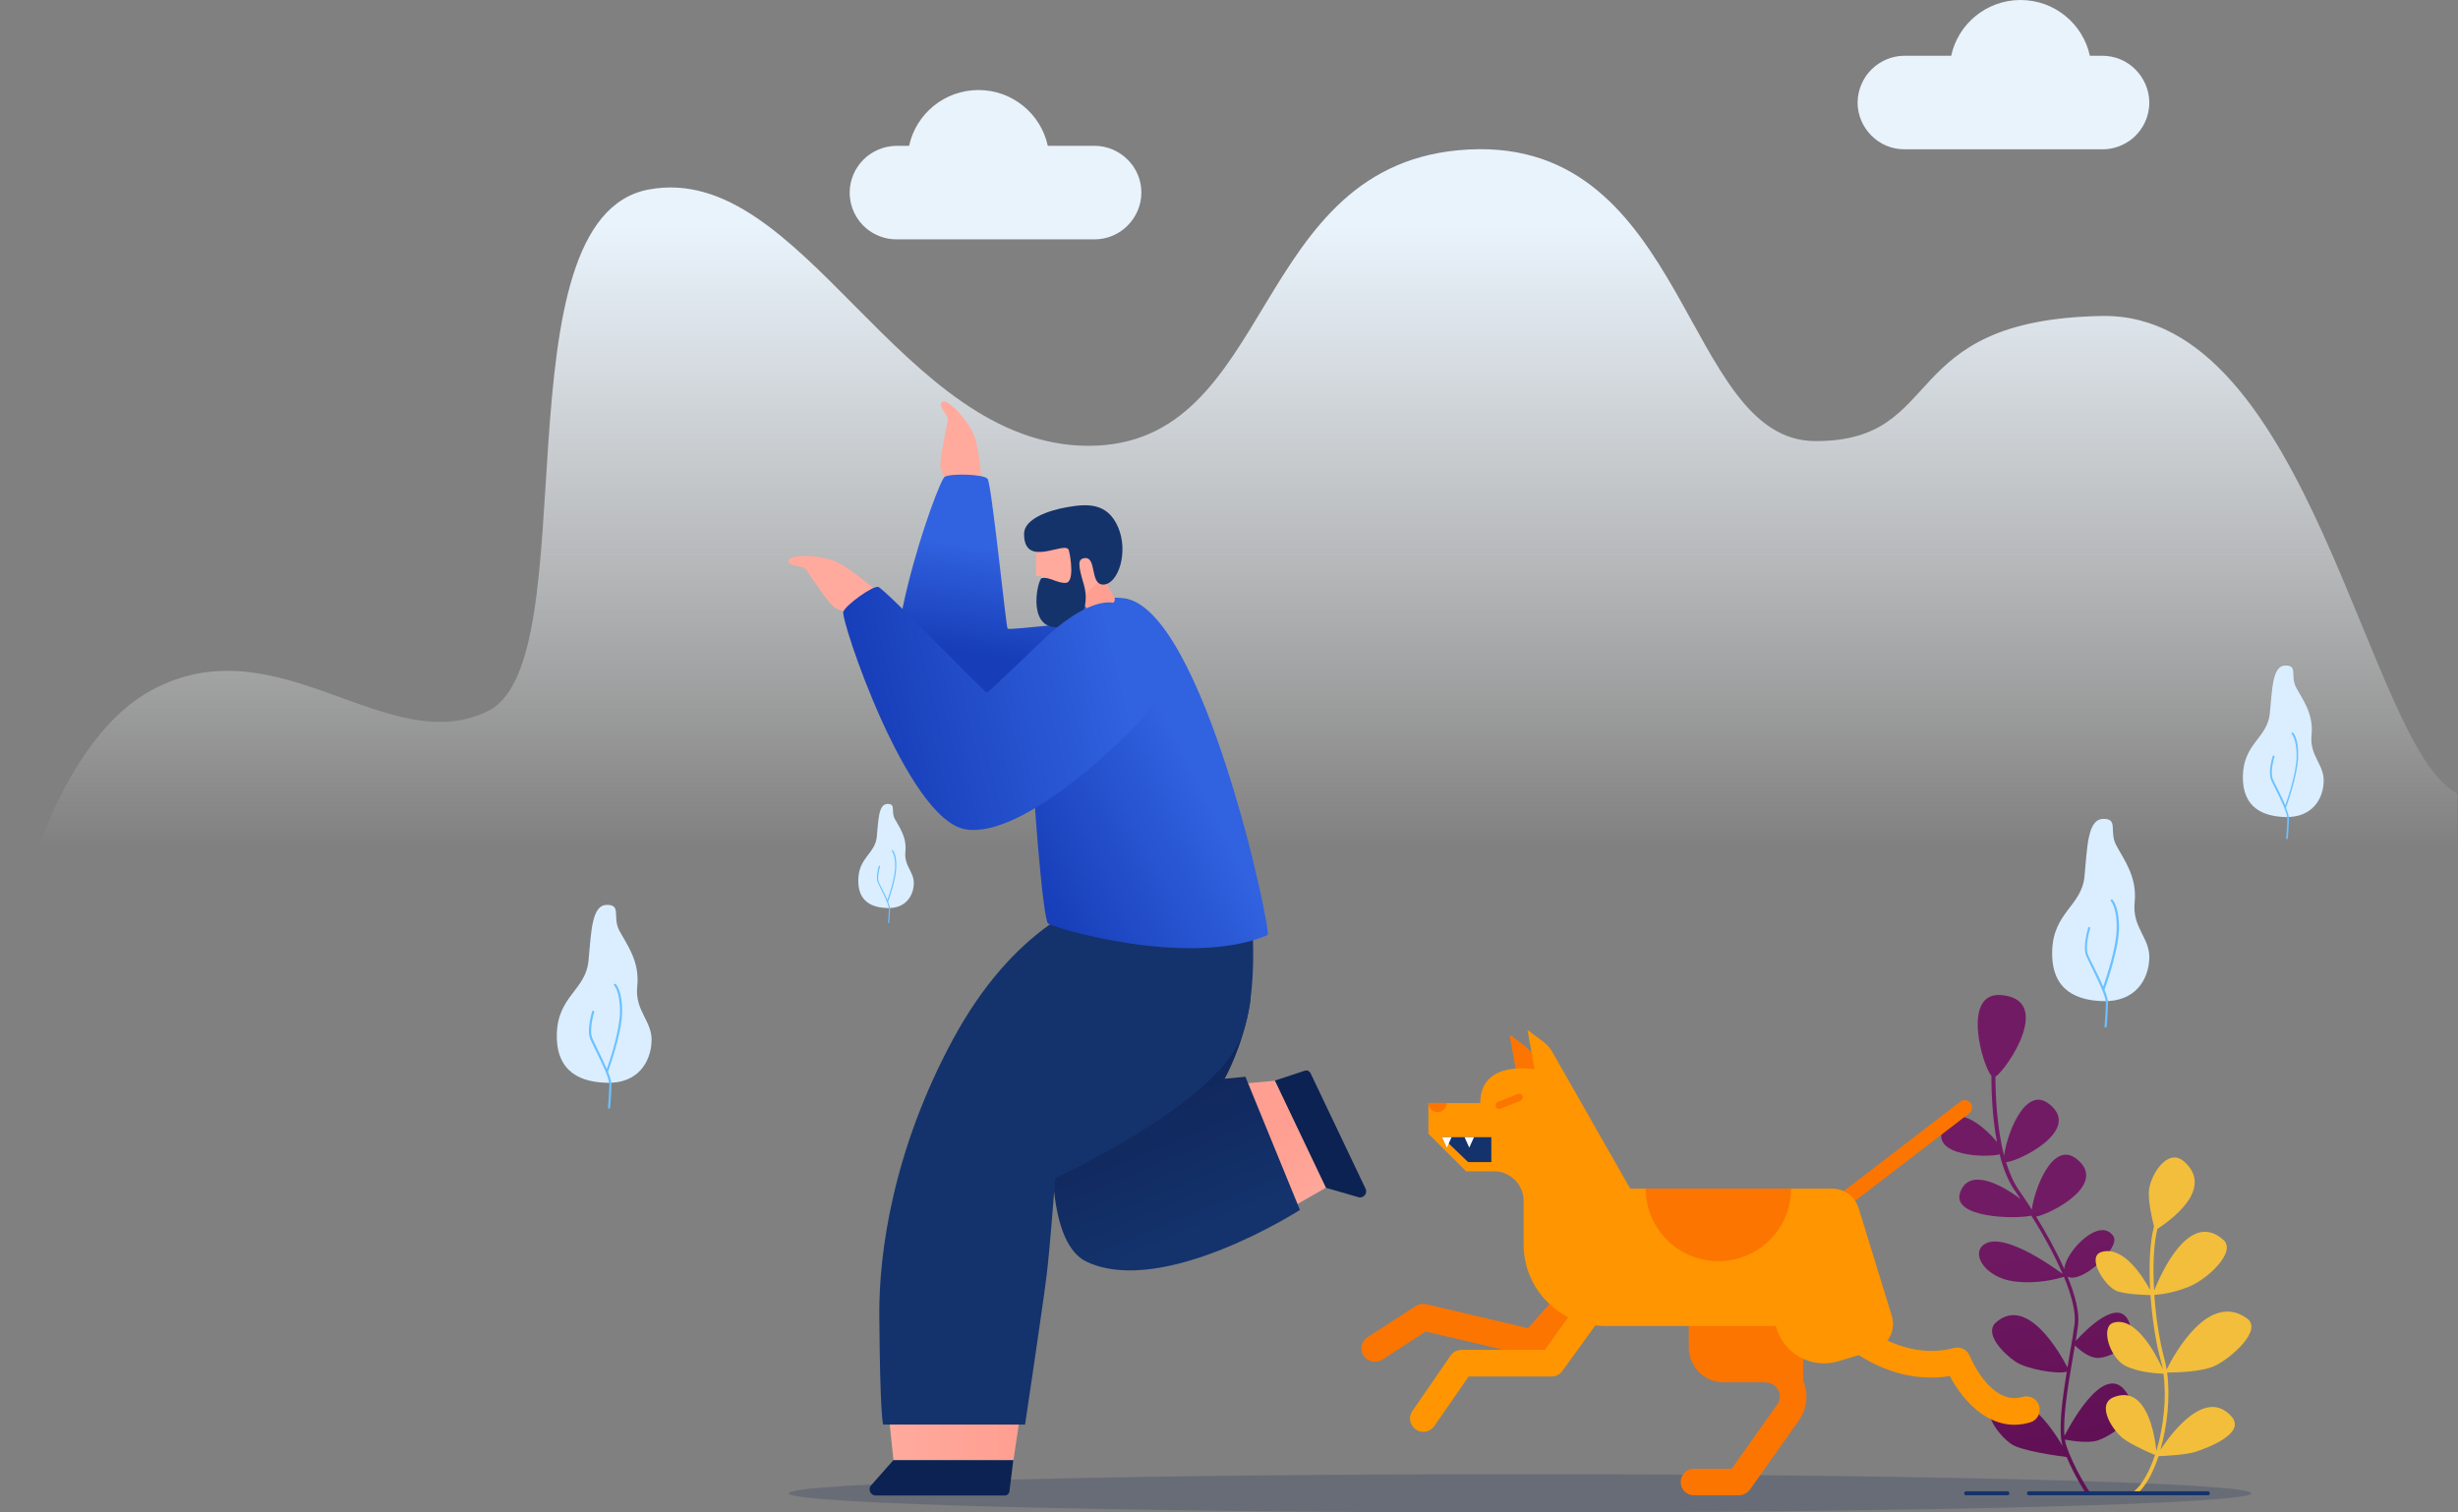 <svg width="910" height="560" viewBox="0 0 910 560" fill="none" xmlns="http://www.w3.org/2000/svg">
<rect x="0" y="0" width="910" height="560" fill="#808080" stroke="none"/>
<path opacity="0.2" d="M562.773 560C712.311 560 833.535 556.825 833.535 552.91C833.535 548.994 712.311 545.819 562.773 545.819C413.236 545.819 292.012 548.994 292.012 552.91C292.012 556.825 413.236 560 562.773 560Z" fill="#0B2252"/>
<path d="M417.453 59.085C414.337 55.975 409.975 53.985 405.177 53.985H387.915C385.36 42.168 374.829 33.336 362.241 33.336C349.654 33.336 339.122 42.168 336.567 53.985H331.956C327.158 54.047 322.796 55.975 319.68 59.085C316.564 62.195 314.57 66.548 314.57 71.337C314.57 76.624 316.938 81.351 320.677 84.523C323.73 87.073 327.656 88.627 331.894 88.627H405.177C409.975 88.627 414.337 86.699 417.453 83.528C420.569 80.418 422.563 76.064 422.563 71.275C422.563 66.548 420.631 62.195 417.453 59.085Z" fill="#E9F3FC"/>
<path d="M692.826 25.749C695.942 22.639 700.304 20.649 705.102 20.649H722.364C724.919 8.832 735.45 0 748.038 0C760.626 0 771.157 8.832 773.712 20.649H778.323C783.122 20.649 787.484 22.577 790.6 25.749C793.715 28.921 795.71 33.212 795.71 38.001C795.71 43.287 793.342 48.014 789.603 51.186C786.549 53.736 782.623 55.291 778.386 55.291H705.102C700.304 55.291 695.942 53.363 692.826 50.191C689.711 47.081 687.716 42.728 687.716 37.939C687.779 33.212 689.711 28.858 692.826 25.749Z" fill="#E9F3FC"/>
<path d="M909.747 293.869V391.95C820.387 376.526 700.304 362.408 559.845 362.408C249.761 362.408 6.605 431.195 6.605 431.195C-11.466 392.696 8.537 281.803 55.648 255.806C102.696 229.871 143.575 281.741 180.778 263.207C217.918 244.673 183.146 80.728 240.227 70.155C297.308 59.582 333.202 165.064 402.996 165.064C472.727 165.064 462.196 59.582 543.705 55.353C625.276 51.124 623.095 163.323 672.137 163.323C721.18 163.323 701.301 118.356 778.199 116.988C855.096 115.682 876.346 275.771 909.249 293.496C909.373 293.683 909.56 293.745 909.747 293.869Z" fill="url(#paint0_linear_6723_43298)"/>
<path d="M224.586 400.906C215.675 400.657 205.953 397.485 206.14 383.181C206.327 368.876 216.796 366.637 217.856 355.877C218.915 345.18 218.977 335.166 224.586 335.042C230.194 334.918 226.642 339.52 229.26 344.496C231.877 349.471 236.924 355.815 235.927 365.144C234.93 374.411 241.598 378.018 241.224 385.606C240.913 393.194 236.177 401.279 224.586 400.906Z" fill="#DAEEFF"/>
<path d="M227.951 364.335C227.764 364.211 227.577 364.211 227.39 364.335C227.265 364.46 227.265 364.709 227.39 364.895C227.39 364.895 229.696 367.259 229.509 375.157C229.322 381.999 225.77 392.634 224.648 395.806C223.589 393.318 222.218 390.582 221.096 388.218C220.348 386.663 219.663 385.295 219.289 384.424C217.98 381.315 219.975 374.784 219.975 374.722C220.037 374.535 219.912 374.287 219.725 374.224C219.538 374.162 219.289 374.287 219.227 374.473C219.164 374.722 217.108 381.377 218.541 384.735C218.915 385.606 219.601 386.974 220.348 388.529C222.467 392.758 225.583 399.164 225.583 401.59C225.521 405.011 225.084 409.986 225.084 410.049C225.084 410.235 225.209 410.422 225.458 410.484C225.458 410.484 225.458 410.484 225.521 410.484C225.708 410.484 225.895 410.36 225.895 410.111C225.895 410.049 226.331 405.073 226.393 401.652C226.393 400.533 225.895 398.791 225.084 396.863C225.583 395.433 230.07 382.932 230.319 375.157C230.506 366.823 228.013 364.398 227.951 364.335Z" fill="#6AC1FF"/>
<path d="M846.061 302.514C838.458 302.266 830.17 299.591 830.357 287.401C830.544 275.211 839.455 273.283 840.328 264.14C841.262 254.998 841.262 246.477 846.061 246.415C850.859 246.353 847.806 250.209 850.049 254.5C852.292 258.729 856.592 264.14 855.782 272.101C854.972 280 860.58 283.047 860.269 289.516C860.019 295.922 855.969 302.763 846.061 302.514Z" fill="#DAEEFF"/>
<path d="M848.927 271.293C848.803 271.168 848.616 271.168 848.429 271.293C848.304 271.417 848.304 271.603 848.429 271.79C848.429 271.79 850.423 273.78 850.236 280.559C850.049 286.406 847.058 295.424 846.061 298.161C845.188 296.046 844.004 293.683 843.007 291.692C842.322 290.386 841.761 289.205 841.449 288.458C840.328 285.784 842.01 280.249 842.073 280.186C842.135 280 842.01 279.813 841.823 279.751C841.636 279.689 841.449 279.813 841.387 280C841.325 280.249 839.58 285.846 840.826 288.769C841.138 289.515 841.699 290.697 842.384 292.003C844.191 295.611 846.871 301.021 846.809 303.136C846.746 306.059 846.372 310.288 846.372 310.351C846.372 310.537 846.497 310.724 846.684 310.724C846.871 310.724 846.995 310.599 846.995 310.413C846.995 310.351 847.369 306.121 847.432 303.198C847.432 302.265 846.995 300.773 846.31 299.093C846.746 297.912 850.547 287.214 850.797 280.559C851.108 273.407 848.99 271.355 848.927 271.293Z" fill="#6AC1FF"/>
<path d="M328.528 336.224C323.294 336.037 317.623 334.234 317.748 325.837C317.872 317.441 323.979 316.135 324.603 309.853C325.226 303.572 325.226 297.725 328.528 297.663C331.831 297.601 329.712 300.275 331.27 303.198C332.828 306.122 335.757 309.853 335.196 315.264C334.635 320.737 338.499 322.79 338.312 327.268C338.125 331.684 335.321 336.41 328.528 336.224Z" fill="#DAEEFF"/>
<path d="M330.46 314.767C330.398 314.705 330.211 314.705 330.149 314.767C330.086 314.829 330.086 315.016 330.149 315.078C330.149 315.078 331.52 316.446 331.395 321.111C331.27 325.153 329.214 331.373 328.529 333.239C327.905 331.746 327.095 330.191 326.41 328.823C325.974 327.89 325.537 327.081 325.35 326.584C324.603 324.78 325.787 320.924 325.787 320.862C325.849 320.738 325.787 320.613 325.662 320.551C325.537 320.489 325.413 320.551 325.35 320.675C325.288 320.862 324.104 324.718 324.977 326.708C325.226 327.206 325.6 328.014 326.036 328.947C327.282 331.435 329.152 335.167 329.089 336.597C329.027 338.587 328.778 341.511 328.778 341.573C328.778 341.697 328.84 341.821 328.965 341.821C329.089 341.821 329.152 341.759 329.214 341.635C329.214 341.635 329.463 338.712 329.526 336.659C329.526 336.037 329.214 334.98 328.778 333.861C329.089 333.052 331.707 325.713 331.831 321.111C332.018 316.197 330.523 314.829 330.46 314.767Z" fill="#6AC1FF"/>
<path d="M778.635 370.68C769.475 370.431 759.504 367.197 759.753 352.519C759.94 337.841 770.659 335.54 771.718 324.531C772.777 313.523 772.84 303.323 778.635 303.199C784.368 303.074 780.754 307.801 783.433 312.901C786.113 318.001 791.285 324.531 790.288 334.047C789.291 343.563 796.084 347.232 795.71 355.007C795.398 362.719 790.537 370.991 778.635 370.68Z" fill="#DAEEFF"/>
<path d="M782.062 333.114C781.875 332.99 781.626 332.99 781.502 333.114C781.377 333.301 781.377 333.55 781.502 333.674C781.502 333.674 783.87 336.1 783.62 344.185C783.433 351.213 779.757 362.097 778.635 365.331C777.576 362.781 776.142 359.92 774.958 357.557C774.148 355.94 773.463 354.571 773.089 353.701C771.718 350.529 773.774 343.812 773.837 343.75C773.899 343.563 773.774 343.314 773.587 343.252C773.401 343.19 773.151 343.314 773.089 343.501C773.027 343.812 770.908 350.591 772.403 354.012C772.777 354.882 773.463 356.313 774.273 357.93C776.392 362.284 779.694 368.814 779.632 371.364C779.57 374.909 779.134 379.947 779.134 380.009C779.134 380.258 779.258 380.444 779.507 380.444C779.507 380.444 779.507 380.444 779.57 380.444C779.757 380.444 779.944 380.258 779.944 380.071C779.944 380.009 780.38 374.909 780.442 371.364C780.442 370.244 779.944 368.441 779.134 366.451C779.632 365.02 784.243 352.208 784.493 344.185C784.68 335.726 782.187 333.239 782.062 333.114Z" fill="#6AC1FF"/>
<path d="M740.311 427.401C735.076 428.77 715.385 427.961 719.123 418.259C723.299 407.437 734.515 416.89 739.314 422.861C737.507 413.283 737.257 403.581 737.257 398.356C733.705 394.127 726.227 367.072 740.996 368.441C760.314 370.182 743.177 395.744 738.753 398.667C738.753 404.887 739.189 417.263 741.993 427.961C742.616 421.182 749.409 401.777 758.445 408.618C771.531 418.507 746.48 430.449 742.679 430.262C743.863 434.18 745.421 437.788 747.415 440.649C748.848 442.701 750.468 445.127 752.151 447.739C752.151 447.801 752.213 447.801 752.213 447.863C753.086 440.711 759.753 422.301 768.602 428.956C780.816 438.223 759.816 449.232 753.833 450.475C757.51 456.446 761.311 463.287 764.24 469.88C764.676 463.412 777.389 450.164 782.436 457.752C785.24 461.981 770.347 475.726 765.424 472.617C768.228 479.458 769.911 485.864 769.35 490.529C769.163 492.27 768.789 494.26 768.477 496.499C771.967 492.643 784.555 479.769 788.294 489.72C791.41 497.992 781.003 502.781 776.641 502.781C773.214 502.781 769.599 499.547 768.166 498.179C767.979 499.36 767.73 500.604 767.543 501.848C765.798 512.048 763.679 524.3 764.302 531.639C767.294 525.855 780.567 501.91 788.294 517.335C792.282 525.233 781.003 531.888 776.641 533.319C773.089 534.5 766.67 533.443 764.489 533.008C764.614 533.816 764.739 534.625 764.988 535.247C767.854 543.767 773.587 552.412 773.65 552.475C773.899 552.786 773.774 553.283 773.463 553.47C773.338 553.532 773.214 553.594 773.089 553.594C772.84 553.594 772.653 553.47 772.466 553.283C772.403 553.221 768.166 546.753 765.113 539.476C761.685 539.041 748.536 537.237 744.735 534.749C740.373 531.826 732.584 522.31 738.94 518.765C748.786 513.292 759.13 527.783 763.617 535.371C761.934 529.711 763.43 518.454 765.175 507.881C761.623 508.938 750.219 506.886 746.231 504.212C741.869 501.288 734.329 493.763 738.94 489.658C750.531 479.396 762.745 501.164 765.424 506.326C765.673 504.709 765.985 503.03 766.234 501.475C766.982 497.246 767.667 493.265 768.041 490.28C768.602 485.926 766.982 479.707 764.115 472.741C761.81 473.487 754.02 475.602 745.483 474.42C735.326 472.99 730.153 465.029 733.83 461.359C740.124 455.078 758.819 468.139 763.617 471.684C760.688 464.842 756.575 457.255 752.026 450.102C746.106 451.471 722.426 450.973 725.667 441.582C728.845 432.19 740.996 438.534 748.1 444.007C747.539 443.136 746.916 442.266 746.355 441.457C743.551 437.663 741.619 432.688 740.311 427.401Z" fill="url(#paint1_linear_6723_43298)"/>
<path d="M782.499 517.335C794.712 512.483 797.704 531.142 798.327 537.237C801.006 528.343 802.19 517.459 800.944 508.627C799.075 508.565 791.908 508.254 786.861 505.704C781.065 502.781 777.451 491.151 782.499 489.72C790.974 487.295 798.451 501.973 800.695 506.948C800.508 505.829 800.259 504.709 799.947 503.714C798.078 496.935 796.769 488.165 796.146 479.52C793.84 479.458 787.422 479.272 783.87 478.09C779.507 476.659 772.092 465.278 778.074 463.536C786.238 461.173 793.466 472.928 796.021 477.592C795.523 468.636 795.896 459.991 797.454 454.083C796.769 451.471 795.523 445.997 795.523 441.706C795.523 435.922 802.253 424.478 808.609 430.076C820.2 440.338 802.814 452.341 798.701 455.016C797.267 460.8 796.956 469.196 797.517 477.841C800.134 471.311 810.603 447.801 823.191 459.121C828.051 463.474 817.395 473.674 810.104 476.535C804.309 478.836 799.386 479.334 797.579 479.458C798.14 487.917 799.511 496.562 801.318 503.216C801.63 504.46 801.941 505.704 802.128 507.073C804.87 501.537 817.707 477.903 831.915 488.165C837.773 492.457 826.12 502.719 820.262 505.58C815.277 508.068 805.119 508.192 802.315 508.192C803.499 517.024 802.44 527.783 799.822 536.802C804.122 530.333 816.585 513.79 826.12 524.425C831.728 530.769 817.146 536.117 813.033 537.486C809.357 538.73 801.567 539.041 799.137 539.165C797.081 545.384 794.276 550.609 790.974 553.283C790.849 553.408 790.662 553.47 790.537 553.47C790.35 553.47 790.101 553.408 789.976 553.221C789.727 552.91 789.79 552.475 790.039 552.226C793.155 549.614 795.834 544.7 797.828 538.73C795.959 537.921 790.413 535.558 786.861 533.194C782.499 530.458 775.706 520.071 782.499 517.335Z" fill="#F2BE3C"/>
<path d="M751.154 553.656H817.395C817.769 553.656 818.143 553.345 818.143 552.91C818.143 552.537 817.832 552.164 817.395 552.164H751.154C750.78 552.164 750.406 552.475 750.406 552.91C750.468 553.345 750.78 553.656 751.154 553.656Z" fill="#14336A"/>
<path d="M727.91 553.656H743.177C743.551 553.656 743.925 553.345 743.925 552.91C743.925 552.537 743.614 552.164 743.177 552.164H727.91C727.536 552.164 727.162 552.475 727.162 552.91C727.162 553.345 727.474 553.656 727.91 553.656Z" fill="#14336A"/>
<path d="M681.61 447.863C680.799 447.863 679.989 447.49 679.428 446.806C678.556 445.624 678.743 443.945 679.989 443.012L725.791 407.872C726.975 407.001 728.658 407.188 729.593 408.432C730.465 409.613 730.278 411.292 729.032 412.225L683.23 447.365C682.731 447.676 682.17 447.863 681.61 447.863Z" fill="#FC7500"/>
<path d="M508.995 504.211C507.375 504.211 505.817 503.402 504.82 501.972C503.324 499.671 504.01 496.623 506.253 495.131L524.138 483.562C525.259 482.816 526.63 482.567 527.939 482.878L565.702 491.772L583.151 472.056C584.958 470.004 588.074 469.817 590.13 471.621C592.186 473.425 592.373 476.534 590.566 478.587L571.124 500.479C569.94 501.848 568.07 502.407 566.263 502.034L527.814 493.016L511.674 503.465C510.864 503.962 509.93 504.211 508.995 504.211Z" fill="#FC7500"/>
<path d="M638.051 511.799H667.588V471.559H625.214V498.987C625.276 506.077 631.009 511.799 638.051 511.799Z" fill="#FC7500"/>
<path d="M643.659 553.656H627.146C624.404 553.656 622.223 551.417 622.223 548.743C622.223 546.006 624.404 543.829 627.146 543.829H641.104L657.93 520.071C659.114 518.454 659.238 516.402 658.303 514.66C657.369 512.919 655.624 511.861 653.63 511.861C650.888 511.861 648.707 509.622 648.707 506.948C648.707 504.274 650.888 502.035 653.63 502.035C659.3 502.035 664.473 505.144 667.09 510.182C669.707 515.22 669.271 521.191 666.031 525.855L647.772 551.666C646.775 552.91 645.279 553.656 643.659 553.656Z" fill="#FC7500"/>
<path d="M745.795 527.534C734.391 527.534 726.103 517.521 721.865 509.498C700.117 513.043 683.977 498.738 683.292 498.116C681.298 496.312 681.111 493.14 682.918 491.15C684.725 489.16 687.841 488.973 689.897 490.777C690.147 491.026 704.978 503.9 723.423 499.111C725.854 498.489 728.346 499.733 729.281 502.096C729.343 502.283 736.883 520.693 748.848 517.21C751.465 516.463 754.207 517.956 754.955 520.568C755.703 523.18 754.207 525.917 751.59 526.663C749.596 527.223 747.664 527.534 745.795 527.534Z" fill="#FF9500"/>
<path d="M526.942 530.146C526.007 530.146 525.01 529.835 524.138 529.276C521.894 527.721 521.333 524.673 522.891 522.434L537.037 501.91C537.972 500.542 539.467 499.796 541.087 499.796H571.871L587.014 478.836C588.634 476.597 591.688 476.162 593.931 477.716C596.175 479.333 596.673 482.381 595.053 484.62L578.415 507.632C577.48 508.938 575.984 509.684 574.426 509.684H543.705L530.992 528.032C530.058 529.4 528.5 530.146 526.942 530.146Z" fill="#FF9500"/>
<path d="M572.495 396.179C571.622 394.687 566.014 388.343 564.643 387.348L558.847 383.056L562.213 401.715L572.495 396.179Z" fill="#FC7500"/>
<path d="M678.244 440.089H603.528L574.676 389.462C573.803 387.97 572.682 386.663 571.311 385.668L565.515 381.377L568.132 395.93C568.132 395.93 548.005 392.137 548.005 408.432H528.811V419.751L542.77 433.683H552.803C554.423 433.683 556.043 433.931 557.476 434.615C561.589 436.419 564.02 440.337 564.082 444.504V460.799C564.082 477.468 577.604 490.964 594.305 490.964H657.431L657.618 491.648C660.547 501.412 670.829 506.948 680.55 504.025L693.387 500.169C698.933 498.489 702.049 492.705 700.366 487.17L688.153 447.49C686.844 443.074 682.856 440.089 678.244 440.089Z" fill="#FF9500"/>
<path d="M535.666 408.369C535.666 410.235 534.108 411.79 532.239 411.79C530.369 411.79 528.811 410.235 528.811 408.369H535.666Z" fill="#FC7500"/>
<path d="M555.046 410.608C554.485 410.608 553.987 410.297 553.8 409.737C553.551 409.053 553.862 408.245 554.548 407.996L561.901 405.073C562.586 404.824 563.396 405.135 563.646 405.819C563.895 406.503 563.583 407.312 562.898 407.561L555.545 410.484C555.42 410.608 555.233 410.608 555.046 410.608Z" fill="#FC7500"/>
<path d="M533.921 421.057L543.518 430.262H552.117V421.057H533.921Z" fill="#14336D"/>
<path d="M533.921 421.057L535.666 424.913L537.411 421.057H533.921Z" fill="white"/>
<path d="M542.209 421.057L543.954 424.913L545.699 421.057H542.209Z" fill="white"/>
<path d="M663.102 440.088C663.102 454.953 651.012 466.956 636.181 466.956C621.288 466.956 609.261 454.891 609.261 440.088H663.102Z" fill="#FC7500"/>
<path d="M363.488 180.675C363.488 180.675 362.927 165.064 359.873 159.529C356.82 153.994 350.838 147.588 348.843 148.831C346.849 150.075 351.336 154.056 350.962 155.611C350.588 157.165 347.659 170.724 348.22 173.212C348.843 175.824 350.775 178.623 351.897 179.431C353.019 180.177 363.488 180.675 363.488 180.675Z" fill="#FFAA9D"/>
<path d="M430.415 235.469C428.171 232.919 420.818 228.565 401.376 230.369C378.256 232.545 373.583 233.167 373.022 232.732C372.461 232.234 367.102 178.934 365.606 177.254C364.111 175.575 352.333 175.202 349.778 176.508C347.223 177.814 320.739 251.39 335.508 267.748C350.277 284.105 406.174 277.699 415.708 275.086C448.299 266.13 432.658 237.956 430.415 235.469Z" fill="url(#paint2_linear_6723_43298)"/>
<path d="M490.861 439.778L502.888 443.261C503.885 443.572 504.82 443.136 505.381 442.39C505.817 441.768 505.941 440.959 505.567 440.151L485.19 397.361C485.003 396.988 484.692 396.677 484.318 396.49C483.944 396.304 483.508 396.304 483.072 396.428L471.979 400.097L490.861 439.778Z" fill="#0B2252"/>
<path d="M490.861 439.778L479.021 446.557L460.077 401.217L471.979 400.16L490.861 439.778Z" fill="url(#paint3_linear_6723_43298)"/>
<path d="M481.264 447.987C481.264 447.987 430.726 480.453 402.373 467.205C373.957 453.958 401.376 334.917 401.376 334.917C401.376 334.917 437.332 329.942 442.442 325.961C447.552 321.919 460.513 307.365 460.513 307.365C460.513 307.365 464.314 362.283 462.694 372.048C460.077 387.596 453.409 399.413 453.409 399.413L461.074 398.667L481.264 447.987Z" fill="url(#paint4_linear_6723_43298)"/>
<path d="M329.401 527.472L330.772 540.595H375.203L377.446 525.606L329.401 527.472Z" fill="url(#paint5_linear_6723_43298)"/>
<path d="M459.516 308.112C451.789 311.968 440.011 327.268 421.566 329.071C403.183 330.875 374.829 344.185 352.894 384.673C330.523 425.971 325.413 463.971 325.537 486.61C325.787 525.171 326.971 527.472 326.971 527.472H379.503C379.503 527.472 386.171 482.941 387.479 472.243C388.788 461.546 390.657 436.17 390.657 436.17C390.657 436.17 449.421 409.427 459.454 384.176C469.549 358.925 459.516 308.112 459.516 308.112Z" fill="#14336D"/>
<path d="M330.772 540.595L322.484 549.986C321.798 550.795 321.798 551.79 322.235 552.598C322.608 553.22 323.294 553.718 324.166 553.718H372.025C372.461 553.718 372.835 553.531 373.147 553.282C373.458 553.034 373.645 552.66 373.707 552.225L375.141 540.657H330.772V540.595Z" fill="#0B2252"/>
<path d="M469.3 346.237C471.045 345.491 445.433 224.709 415.895 221.475C386.295 218.303 381.995 264.451 381.995 276.144C381.995 287.899 385.984 340.453 388.04 341.946C390.034 343.501 439.949 358.614 469.3 346.237Z" fill="url(#paint6_linear_6723_43298)"/>
<path d="M383.678 200.266L383.491 213.327L385.423 213.265C385.423 213.265 386.981 224.025 394.645 222.345C396.827 221.848 399.631 219.982 400.441 220.355C401.376 220.791 401.812 223.776 401.999 224.584C402.809 227.881 414.275 224.522 412.405 221.226C410.661 218.054 408.043 213.7 408.542 212.519C410.474 208.289 411.034 197.903 400.503 194.42C392.215 191.559 383.803 195.788 383.678 200.266Z" fill="#FFAA9D"/>
<path d="M412.468 221.226C410.723 218.054 408.106 213.7 408.604 212.519C408.604 212.519 404.18 219.298 400.129 220.355C400.254 220.355 400.379 220.355 400.441 220.417C401.376 220.853 401.812 223.838 401.999 224.646C402.871 227.881 414.275 224.584 412.468 221.226Z" fill="#FF9F91"/>
<path d="M401.376 206.672C406.298 205.864 403.245 216.748 408.667 216.437C414.088 216.064 417.889 204.247 413.901 195.104C409.913 185.961 402.373 186.521 395.144 187.765C387.915 189.009 379.067 192.243 379.129 197.716C379.129 210.839 394.645 199.831 395.705 203.749C396.515 206.797 397.699 215.628 394.583 215.815C391.405 216.001 388.227 213.389 385.672 214.073C384.239 214.447 380.251 231.612 390.595 232.234C400.815 232.794 403.432 223.776 401.251 216.437C399.132 209.347 398.945 207.045 401.376 206.672Z" fill="#14336A"/>
<path d="M325.039 219.298C325.039 219.298 313.448 208.787 307.341 207.108C301.234 205.428 292.448 205.242 291.949 207.543C291.451 209.844 297.433 209.409 298.305 210.715C299.178 212.083 306.843 223.651 309.024 224.957C311.329 226.388 314.694 226.948 316.003 226.699C317.436 226.45 325.039 219.298 325.039 219.298Z" fill="#FFAA9D"/>
<path d="M412.032 223.154C408.667 222.594 400.192 223.589 386.046 237.023C369.221 253.007 365.98 256.366 365.232 256.366C364.485 256.366 327.282 217.681 325.101 217.308C322.92 216.934 313.386 223.838 312.202 226.45C311.018 229.062 335.695 303.26 357.381 307.054C379.067 310.848 419.136 271.355 424.993 263.394C445.059 236.277 415.397 223.776 412.032 223.154Z" fill="url(#paint7_linear_6723_43298)"/>
<defs>
<linearGradient id="paint0_linear_6723_43298" x1="454.867" y1="83.186" x2="454.867" y2="314.344" gradientUnits="userSpaceOnUse">
<stop stop-color="#E9F3FC"/>
<stop offset="1" stop-color="white" stop-opacity="0"/>
</linearGradient>
<linearGradient id="paint1_linear_6723_43298" x1="751.348" y1="445.298" x2="767.878" y2="536.72" gradientUnits="userSpaceOnUse">
<stop stop-color="#721B65"/>
<stop offset="0.965" stop-color="#611055"/>
</linearGradient>
<linearGradient id="paint2_linear_6723_43298" x1="389.916" y1="206.373" x2="375.312" y2="306.5" gradientUnits="userSpaceOnUse">
<stop stop-color="#3162DF"/>
<stop offset="0.394" stop-color="#173DB8"/>
</linearGradient>
<linearGradient id="paint3_linear_6723_43298" x1="493.911" y1="448.223" x2="472.479" y2="419.176" gradientUnits="userSpaceOnUse">
<stop stop-color="#FFAA9D"/>
<stop offset="0.966" stop-color="#FF9F91"/>
</linearGradient>
<linearGradient id="paint4_linear_6723_43298" x1="457.998" y1="455.401" x2="422.585" y2="370.866" gradientUnits="userSpaceOnUse">
<stop stop-color="#14336D"/>
<stop offset="0.966" stop-color="#0E2253"/>
</linearGradient>
<linearGradient id="paint5_linear_6723_43298" x1="329.392" y1="533.087" x2="377.419" y2="533.087" gradientUnits="userSpaceOnUse">
<stop stop-color="#FFAA9D"/>
<stop offset="0.966" stop-color="#FF9F91"/>
</linearGradient>
<linearGradient id="paint6_linear_6723_43298" x1="440.405" y1="282.769" x2="372.355" y2="317.867" gradientUnits="userSpaceOnUse">
<stop stop-color="#3162DF"/>
<stop offset="0.965" stop-color="#173DB8"/>
</linearGradient>
<linearGradient id="paint7_linear_6723_43298" x1="413.99" y1="245.676" x2="315.379" y2="269.161" gradientUnits="userSpaceOnUse">
<stop stop-color="#3162DF"/>
<stop offset="0.965" stop-color="#173DB8"/>
</linearGradient>
</defs>
</svg>
